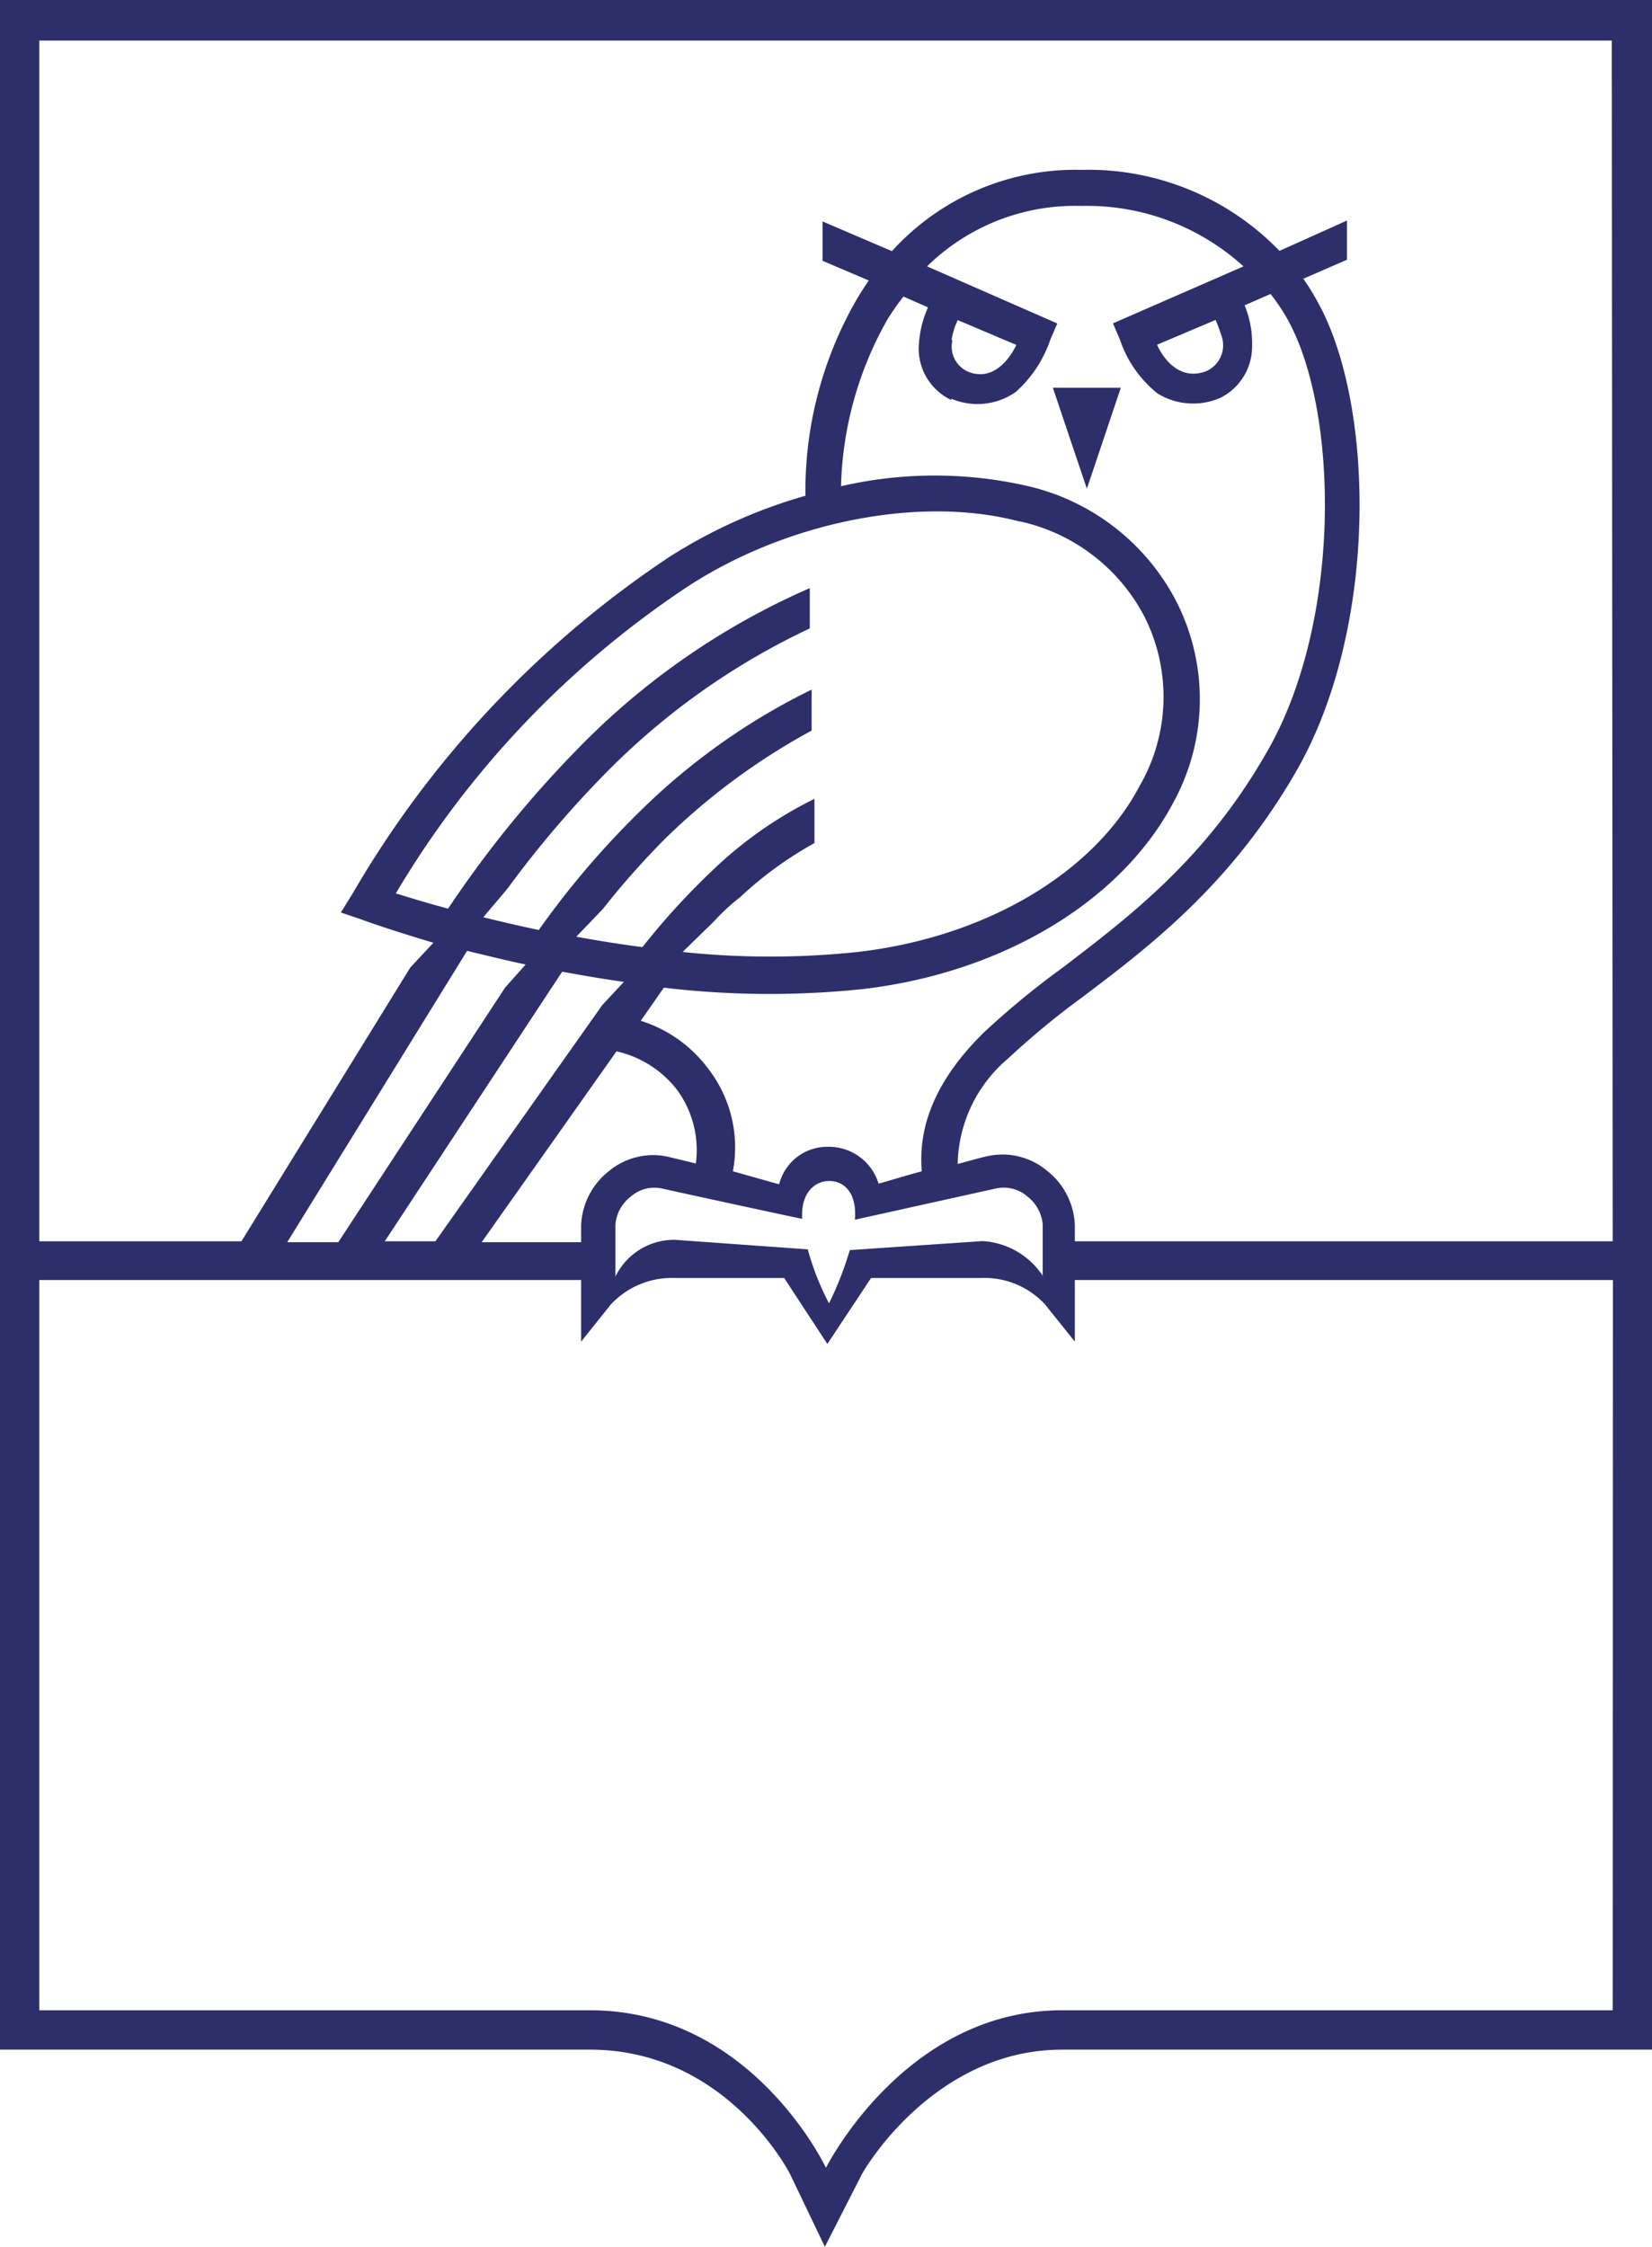 <svg xmlns="http://www.w3.org/2000/svg" viewBox="0 0 306 416">
  <defs>
    <style>
      .cls-2{fill:#2c2f69}
    </style>
  </defs>
  <path class="cls-2" d="M207.61 71.79h-12.59l6.3 18.7 6.29-18.7z"/>
  <path class="cls-2" d="M0 0v379.5h109.31c24.84 0 36.62 22.13 37.09 23.16l6.39 13.34 6.72-13.17c0-.25 13.07-23.33 37.22-23.33H306V0zm298.72 372.21h-102c-29.17 0-43.73 29.17-43.73 29.17s-13.71-29.17-43.69-29.17H7.28V237h100.36v11.41l5.48-6.86a15.54 15.54 0 0 1 5.36-3.74 15.36 15.36 0 0 1 6.42-1.19h20.35l8 12.22 8.1-12.22h20.52a15.24 15.24 0 0 1 11.73 4.93l5.49 6.86V237h99.67zm-126.89-302a10.6 10.6 0 0 0 4.43 3.88l-.13-.3a12.39 12.39 0 0 0 12-1.2 22.72 22.72 0 0 0 6.42-9.7l1.29-3-24.12-10.57a39.13 39.13 0 0 1 28.61-11.19 43.08 43.08 0 0 1 30 11.19l-24.17 10.55 1.28 3a21.49 21.49 0 0 0 7 10 12.57 12.57 0 0 0 11.65.77 10.6 10.6 0 0 0 5.82-9 18.76 18.76 0 0 0-1.37-8.11l4.8-2.1a35.7 35.7 0 0 1 3.17 4.72c9.51 17.15 10 55.75-3.64 79.72-11.4 20.16-25.7 30.84-38 40.27a152.68 152.68 0 0 0-14.6 12c-11 10.77-12 19.94-11.53 25.73-3.08.82-5.91 1.72-8 2.28a9.64 9.64 0 0 0-9.34-6.82 9.2 9.2 0 0 0-9.08 6.94c-1.42-.38-4.54-1.28-8.57-2.4a23.77 23.77 0 0 0-4.5-18.91 24.88 24.88 0 0 0-12.56-8.96l4.28-6.13a165.63 165.63 0 0 0 36.84.26c25.7-3 47.67-16.09 57.4-34.31a39.78 39.78 0 0 0 .51-37.79 41.51 41.51 0 0 0-27.2-21 77.18 77.18 0 0 0-34.74 0 65.81 65.81 0 0 1 8.57-30.83 43.56 43.56 0 0 1 3-4.29l4.54 2a19.76 19.76 0 0 0-1.72 7.68 10.65 10.65 0 0 0 1.66 5.64zm4.43-7.21a12.15 12.15 0 0 1 1.15-3.73l10.84 4.59s-3 7-8.57 5.1a5.06 5.06 0 0 1-3.25-6zM226 66.29a5.22 5.22 0 0 1-2.85 2.54c-6 2-8.83-5-8.83-5l10.84-4.59a31 31 0 0 1 1.2 3.26 5.27 5.27 0 0 1-.36 3.79zM114.19 194.66a19.57 19.57 0 0 1 11.31 7.25 18.9 18.9 0 0 1 3.39 13.51l-5.15-1.24a12.54 12.54 0 0 0-5.78.06 12.81 12.81 0 0 0-5.18 2.6 13.46 13.46 0 0 0-5.14 10V230H89.22zm-33.54 35.17h-9.38l32.86-49.92c3.68.68 7.49 1.33 11.43 1.89l-4 4.29zM114 226.7a7.21 7.21 0 0 1 .89-2.9 7.38 7.38 0 0 1 2-2.29 6.61 6.61 0 0 1 5.7-1.46c5.35 1.2 26 5.66 26 5.62-.29-4.68 2.19-6.95 4.93-7s5.23 2.06 4.84 7.16l26.17-5.79a6.69 6.69 0 0 1 5.74 1.46 7.35 7.35 0 0 1 2.87 5.19v9.52a14.38 14.38 0 0 0-11.14-6.42l-24.59 1.67a62.19 62.19 0 0 1-3.85 9.86 49.09 49.09 0 0 1-3.94-10l-24.55-1.76a12.09 12.09 0 0 0-11.07 6.79zm74.77-130.16h.17a34.31 34.31 0 0 1 23 17.54 32.95 32.95 0 0 1-.82 31.39c-8.56 16.3-28.74 28.09-52.25 30.79a154.19 154.19 0 0 1-32.43 0l5.23-5.1.77-.77a38.35 38.35 0 0 1 4.67-4.29 68.89 68.89 0 0 1 13.75-10v-8.19a75.11 75.11 0 0 0-18.94 13.3A132.92 132.92 0 0 0 119 175.36c-4.28-.55-8.31-1.2-12.25-1.93l4.93-5.14.68-.86A150.48 150.48 0 0 1 123.49 155a121.74 121.74 0 0 1 26.85-19.73v-7.59a120.91 120.91 0 0 0-31.95 22.69 159.33 159.33 0 0 0-18.59 21.82c-3.68-.77-7.15-1.59-10.28-2.36l4.28-5.06.56-.73a193.29 193.29 0 0 1 17.48-20.54A131.24 131.24 0 0 1 150 116.35v-7.46a135.47 135.47 0 0 0-43.22 30A203.78 203.78 0 0 0 83 168.24c-4-1.07-7.33-2.1-9.68-2.83a175.66 175.66 0 0 1 54.14-56.86C146 96.49 170.6 91.73 188.77 96.54zM86.52 176.05c3.34.81 7 1.72 10.84 2.53l-3.81 4.29L62.66 230H53.2zm112.57 53.78v-3.09a13.45 13.45 0 0 0-5.18-10 12.85 12.85 0 0 0-10.91-2.69c-1.62.34-3.47.9-5.61 1.46a26.2 26.2 0 0 1 9.32-19.51 150.65 150.65 0 0 1 13.88-11.45c12.38-9.35 27.75-21 39.83-42.32 14.91-26.47 14.22-67.38 3.64-86.34a40.08 40.08 0 0 0-2.65-4.28l8.09-3.52v-7.26L237 46.45a49.25 49.25 0 0 0-36.67-15 45.93 45.93 0 0 0-35.12 15.05L152.36 41v7.29l8.56 3.64c-.94 1.38-1.75 2.66-2.44 3.86a71 71 0 0 0-9.29 36 95.34 95.34 0 0 0-25.27 11.37 188.58 188.58 0 0 0-58.6 62.27l-2.18 3.52 3.86 1.31c.65.26 5.57 2 13.28 4.29L76 179.14l-31.28 50.69H7.28V7.51h291.27l.17 222.32z"/>
</svg>